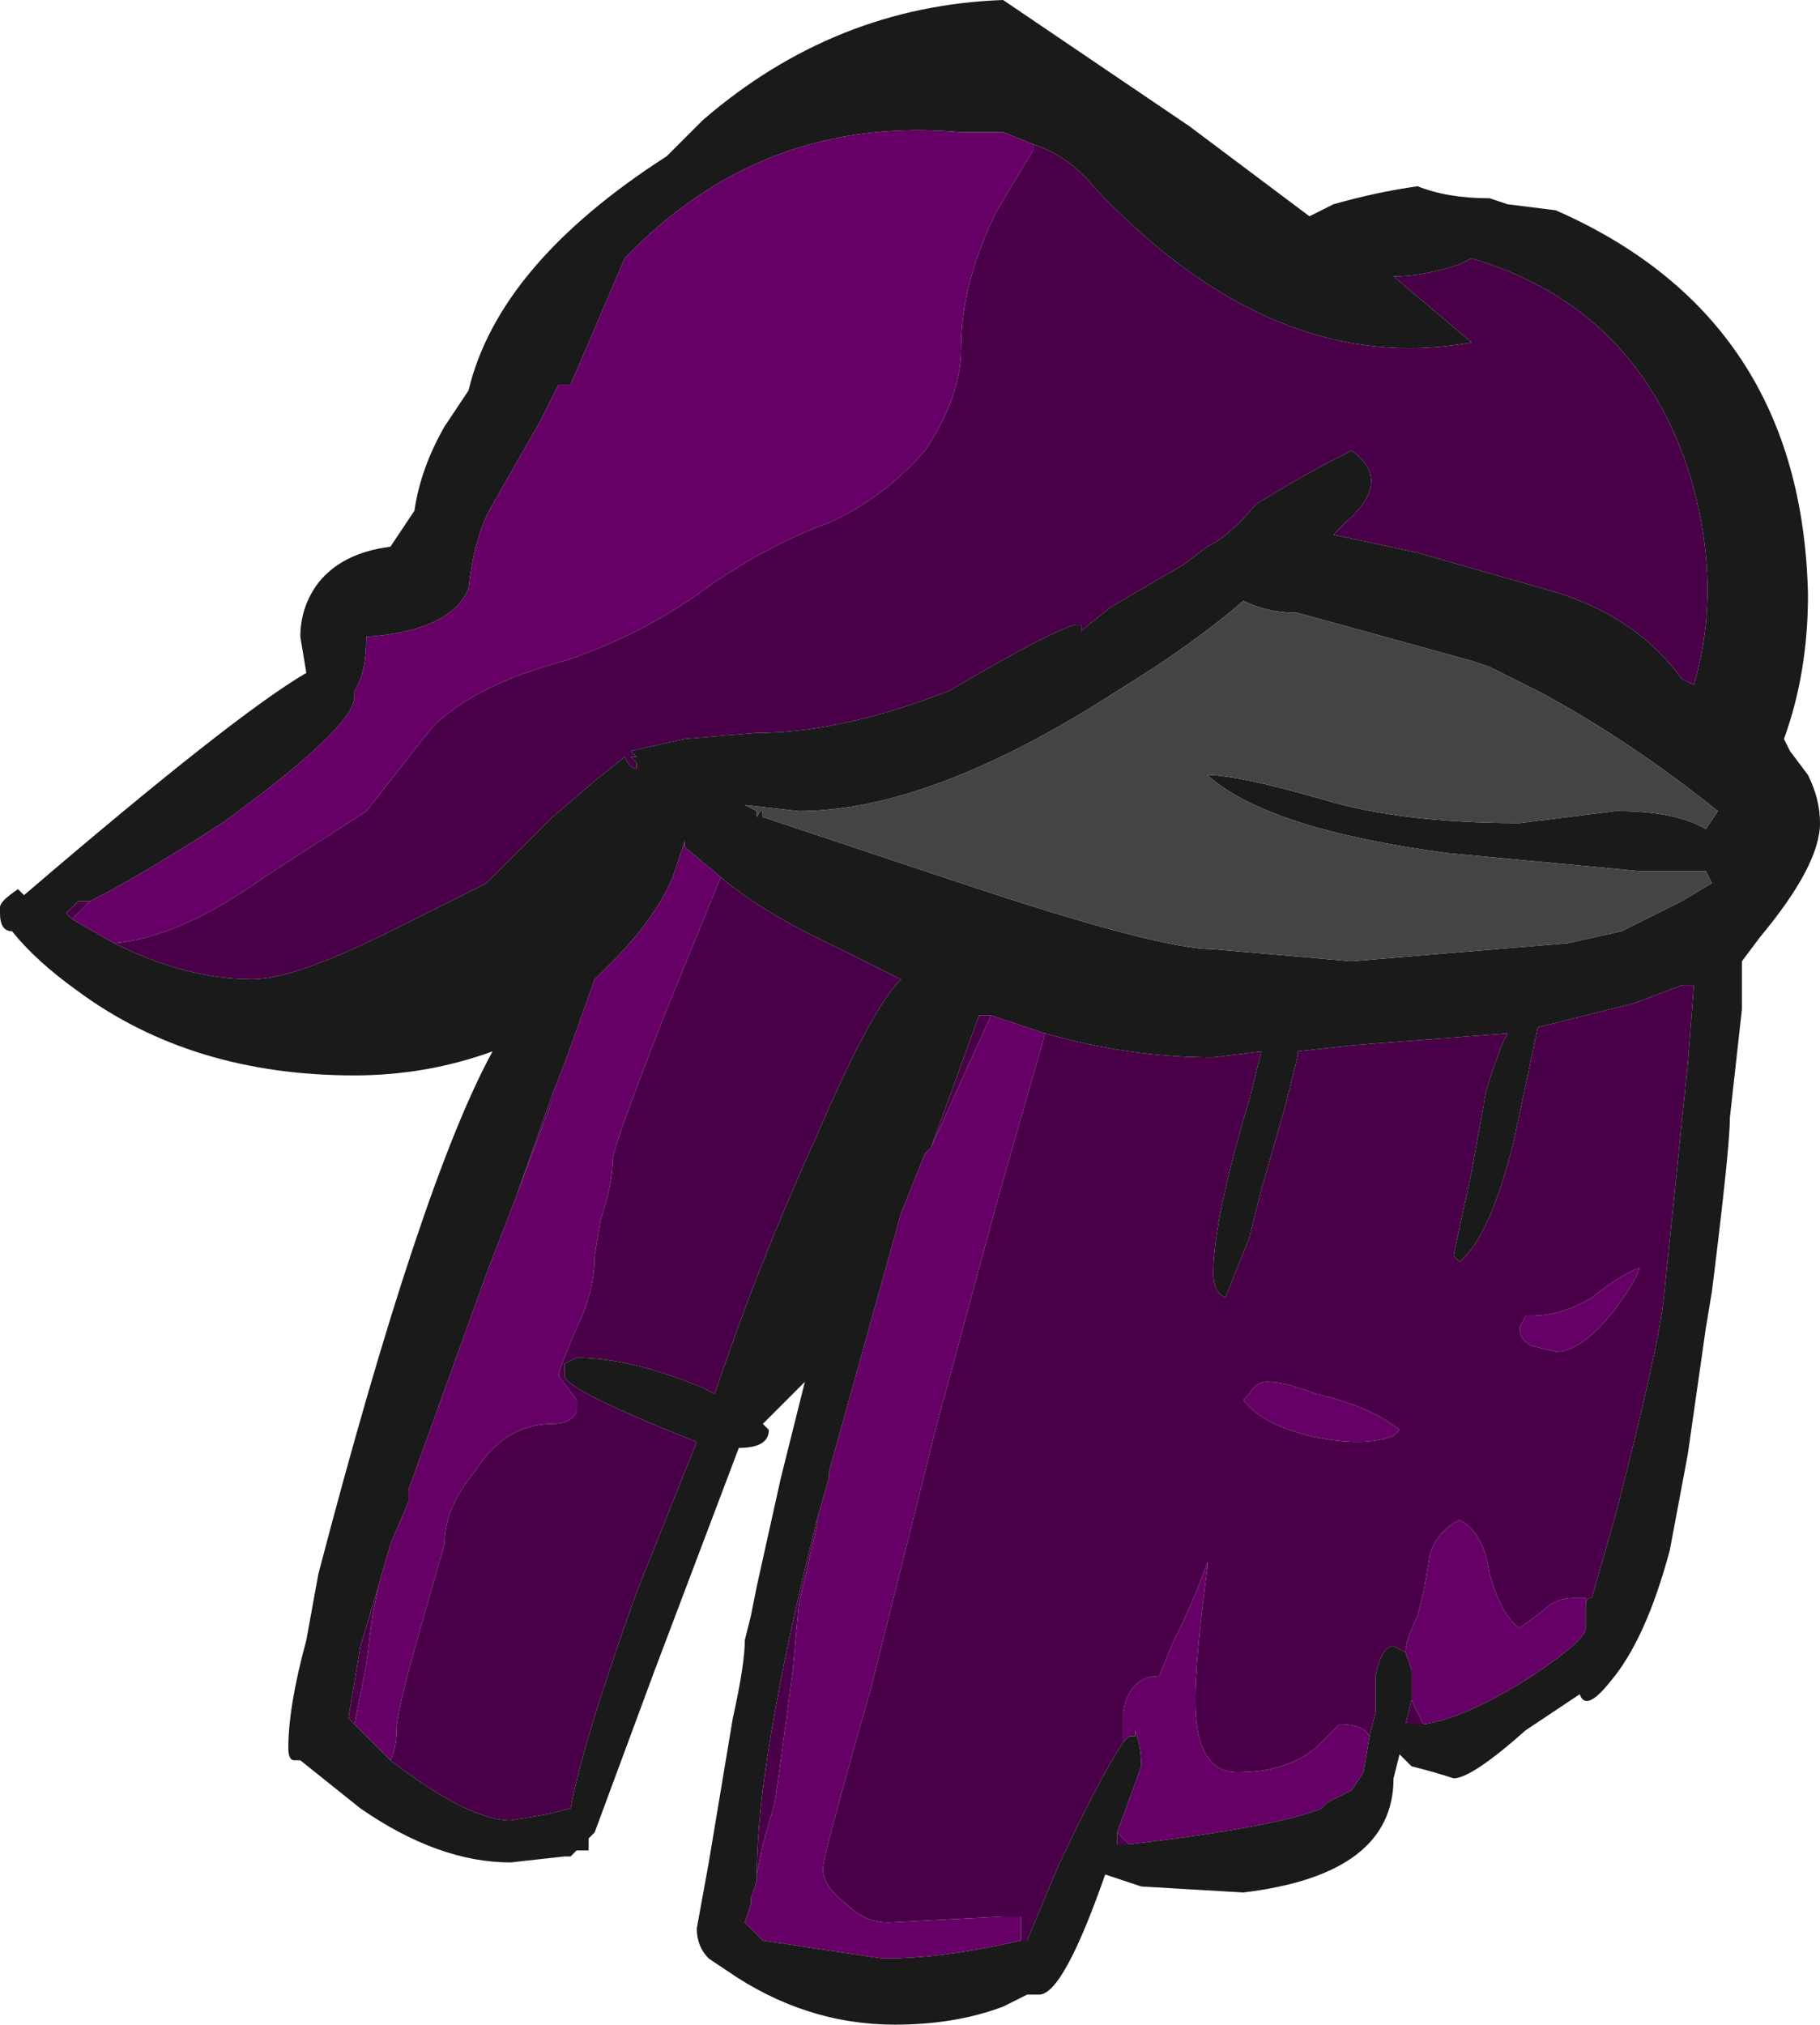 <?xml version="1.0" encoding="UTF-8" standalone="no"?>
<svg xmlns:ffdec="https://www.free-decompiler.com/flash" xmlns:xlink="http://www.w3.org/1999/xlink" ffdec:objectType="shape" height="16.85px" width="15.15px" xmlns="http://www.w3.org/2000/svg">
  <g transform="matrix(1.0, 0.0, 0.0, 1.0, 9.9, 6.8)">
    <path d="M-8.95 1.05 L-9.3 0.85 -9.15 0.7 Q-8.75 0.5 -8.05 0.05 -6.95 -0.75 -6.95 -1.0 L-6.95 -1.05 Q-6.85 -1.2 -6.85 -1.5 -6.15 -1.55 -6.0 -1.9 -5.95 -2.35 -5.8 -2.6 L-5.4 -3.3 -5.25 -3.6 -5.15 -3.6 -4.7 -4.65 Q-3.55 -5.85 -1.9 -5.7 L-1.55 -5.7 -1.3 -5.6 -1.3 -5.55 -1.6 -5.05 Q-1.9 -4.45 -1.9 -3.9 -1.9 -3.5 -2.2 -3.05 -2.55 -2.65 -3.0 -2.45 -3.55 -2.25 -4.1 -1.85 -4.6 -1.5 -5.2 -1.3 -5.95 -1.1 -6.3 -0.75 L-6.85 -0.05 -7.7 0.5 Q-8.4 1.0 -8.95 1.05 M-2.15 2.75 L-1.65 1.65 -1.2 1.8 -1.6 3.2 -2.1 5.05 -2.65 7.25 Q-3.05 8.65 -3.05 8.75 -3.05 8.9 -2.85 9.05 -2.7 9.2 -2.5 9.2 L-1.55 9.15 -1.4 9.15 -1.4 9.35 Q-2.05 9.5 -2.55 9.5 L-3.55 9.35 -3.7 9.2 -3.65 9.05 -3.65 9.0 -3.6 8.85 -3.6 8.8 -3.55 8.55 -3.45 8.2 -3.4 7.85 -3.3 7.1 -3.25 6.55 -3.1 5.9 -3.1 5.85 -3.0 5.5 -3.0 5.45 -2.4 3.3 -2.2 2.8 -2.15 2.75 M-6.65 7.85 L-6.95 7.55 -6.85 7.05 -6.8 6.65 -6.75 6.4 -6.65 6.05 -6.5 5.7 -6.5 5.6 -5.85 3.8 -5.6 3.15 -5.3 2.35 -5.3 2.3 -5.2 2.05 -4.95 1.35 -4.8 1.2 Q-4.45 0.85 -4.3 0.5 L-4.2 0.2 -4.2 0.25 -3.9 0.5 -4.35 1.6 Q-4.8 2.75 -4.8 2.85 -4.8 3.05 -4.9 3.35 L-4.95 3.65 Q-4.95 3.95 -5.1 4.25 -5.25 4.6 -5.25 4.65 L-5.1 4.85 -5.1 4.95 Q-5.15 5.05 -5.3 5.05 -5.7 5.05 -5.95 5.45 -6.2 5.75 -6.2 6.05 L-6.4 6.75 Q-6.6 7.45 -6.6 7.6 -6.6 7.75 -6.65 7.85 M-0.55 7.7 L-0.55 7.45 Q-0.5 7.15 -0.25 7.15 L-0.15 6.9 Q0.05 6.5 0.15 6.2 L0.15 6.25 Q0.05 7.0 0.05 7.35 0.05 7.95 0.4 7.95 0.8 7.95 1.05 7.75 L1.25 7.55 Q1.45 7.55 1.5 7.65 L1.45 7.95 1.35 8.1 1.15 8.2 1.1 8.25 Q0.75 8.4 -0.5 8.55 L-0.6 8.45 -0.4 7.9 Q-0.4 7.75 -0.45 7.6 L-0.45 7.65 -0.5 7.65 -0.55 7.7 M1.8 6.95 Q1.8 6.85 1.9 6.65 L1.95 6.45 2.0 6.15 Q2.05 5.95 2.25 5.85 2.45 5.95 2.5 6.3 2.6 6.65 2.75 6.75 L2.95 6.6 Q3.05 6.5 3.2 6.5 L3.3 6.5 3.3 6.55 3.3 6.75 Q3.3 6.85 2.85 7.15 2.3 7.5 1.95 7.55 L1.85 7.35 1.85 7.1 1.8 6.95 M1.75 5.1 L1.7 5.15 Q1.45 5.25 1.0 5.15 0.6 5.05 0.45 4.85 L0.5 4.8 Q0.55 4.7 0.65 4.7 0.8 4.7 1.05 4.8 1.5 4.9 1.75 5.1 M2.85 4.4 Q2.75 4.35 2.75 4.25 L2.8 4.15 2.85 4.15 Q3.1 4.15 3.35 4.0 3.6 3.8 3.75 3.75 3.7 3.9 3.5 4.15 3.25 4.45 3.05 4.45 L2.85 4.4" fill="#660066" fill-rule="evenodd" stroke="none"/>
    <path d="M-1.3 -5.6 Q-1.0 -5.5 -0.8 -5.25 0.7 -3.65 2.35 -3.95 L1.7 -4.5 Q1.95 -4.5 2.25 -4.6 L2.35 -4.65 Q3.7 -4.25 4.15 -2.9 4.45 -1.95 4.2 -1.1 L4.1 -1.15 Q3.7 -1.7 2.95 -1.9 L1.9 -2.2 1.2 -2.35 1.3 -2.45 Q1.7 -2.8 1.35 -3.05 0.95 -2.85 0.55 -2.6 0.35 -2.35 0.15 -2.25 L-0.05 -2.1 -0.65 -1.75 -0.9 -1.55 -0.9 -1.6 -0.95 -1.6 Q-1.15 -1.55 -2.0 -1.05 -2.9 -0.7 -3.6 -0.7 L-4.2 -0.65 -4.65 -0.55 -4.6 -0.5 -4.65 -0.5 -4.6 -0.45 -4.6 -0.4 Q-4.65 -0.4 -4.7 -0.5 L-4.95 -0.3 -5.3 0.0 -5.85 0.55 -6.65 0.95 Q-7.45 1.35 -7.8 1.35 -8.35 1.35 -8.95 1.05 -8.4 1.0 -7.7 0.5 L-6.85 -0.05 -6.3 -0.75 Q-5.95 -1.1 -5.2 -1.3 -4.6 -1.5 -4.1 -1.85 -3.55 -2.25 -3.0 -2.45 -2.55 -2.65 -2.2 -3.05 -1.9 -3.5 -1.9 -3.9 -1.9 -4.45 -1.6 -5.05 L-1.3 -5.55 -1.3 -5.6 M-9.3 0.85 L-9.35 0.8 -9.25 0.7 -9.15 0.7 -9.3 0.85 M-1.15 -3.25 L-1.15 -3.25 M-1.65 1.65 L-2.15 2.75 -1.75 1.65 -1.65 1.65 M-3.1 5.85 L-3.1 5.9 -3.25 6.55 -3.3 7.1 -3.4 7.85 -3.45 8.2 -3.55 8.55 -3.6 8.8 Q-3.6 7.85 -3.1 5.85 M-3.65 9.05 L-3.7 9.2 -3.65 9.05 M-1.4 9.35 L-1.4 9.15 -1.55 9.15 -2.5 9.2 Q-2.7 9.2 -2.85 9.05 -3.05 8.9 -3.05 8.75 -3.05 8.65 -2.65 7.25 L-2.1 5.05 -1.6 3.2 -1.2 1.8 Q-0.5 2.0 0.2 2.0 L0.6 1.95 0.5 2.35 Q0.2 3.35 0.2 3.8 0.2 3.95 0.3 4.0 L0.5 3.5 0.6 3.1 0.8 2.4 0.9 2.0 0.9 1.95 1.35 1.9 2.65 1.8 2.6 1.9 Q2.45 2.3 2.45 2.4 L2.35 2.95 2.2 3.65 2.25 3.7 Q2.5 3.5 2.7 2.7 2.85 2.0 2.9 1.75 L3.7 1.55 4.1 1.4 4.2 1.4 4.15 2.05 3.95 4.0 Q3.9 4.45 3.55 5.8 L3.35 6.5 Q3.3 6.5 3.3 6.55 L3.3 6.5 3.2 6.5 Q3.05 6.5 2.95 6.6 L2.75 6.75 Q2.6 6.65 2.5 6.3 2.45 5.95 2.25 5.85 2.05 5.95 2.0 6.15 L1.95 6.45 1.9 6.65 Q1.8 6.85 1.8 6.95 L1.7 6.9 Q1.6 6.9 1.55 7.15 L1.55 7.45 1.5 7.65 Q1.45 7.55 1.25 7.55 L1.05 7.75 Q0.8 7.95 0.4 7.95 0.05 7.95 0.05 7.35 0.05 7.0 0.15 6.25 L0.15 6.2 Q0.05 6.5 -0.15 6.9 L-0.25 7.15 Q-0.5 7.15 -0.55 7.45 L-0.55 7.7 Q-0.75 8.0 -1.1 8.75 L-1.35 9.35 -1.4 9.35 M-3.9 0.5 Q-3.55 0.8 -2.9 1.1 L-2.4 1.35 Q-2.65 1.6 -3.1 2.65 -3.6 3.75 -3.95 4.8 L-4.05 4.75 Q-4.65 4.5 -5.1 4.5 L-5.2 4.55 -5.2 4.65 Q-5.2 4.75 -4.35 5.1 L-4.1 5.2 -4.6 6.45 Q-5.05 7.7 -5.15 8.25 L-5.35 8.3 -5.65 8.35 Q-6.0 8.35 -6.65 7.85 -6.6 7.75 -6.6 7.6 -6.6 7.45 -6.4 6.75 L-6.2 6.05 Q-6.2 5.75 -5.95 5.45 -5.7 5.05 -5.3 5.05 -5.15 5.05 -5.1 4.95 L-5.1 4.85 -5.25 4.65 Q-5.25 4.6 -5.1 4.25 -4.95 3.95 -4.95 3.65 L-4.9 3.35 Q-4.8 3.05 -4.8 2.85 -4.8 2.75 -4.35 1.6 L-3.9 0.5 M-6.95 7.55 L-7.0 7.5 -6.9 6.9 -6.75 6.4 -6.8 6.65 -6.85 7.05 -6.95 7.55 M-5.6 3.15 L-5.3 2.3 -5.3 2.35 -5.6 3.15 M-0.6 8.45 L-0.5 8.55 -0.6 8.55 -0.6 8.45 M2.85 4.4 L3.05 4.45 Q3.25 4.45 3.5 4.15 3.7 3.9 3.75 3.75 3.6 3.8 3.35 4.0 3.1 4.15 2.85 4.15 L2.8 4.15 2.75 4.25 Q2.75 4.35 2.85 4.4 M1.75 5.1 Q1.5 4.9 1.05 4.8 0.8 4.7 0.65 4.7 0.55 4.7 0.5 4.8 L0.45 4.85 Q0.6 5.05 1.0 5.15 1.45 5.25 1.7 5.15 L1.75 5.1 M1.95 7.55 L1.8 7.55 1.85 7.35 1.95 7.55" fill="#4a0048" fill-rule="evenodd" stroke="none"/>
    <path d="M1.0 -5.0 L1.2 -5.1 Q1.55 -5.2 1.9 -5.25 2.15 -5.15 2.5 -5.15 L2.65 -5.1 3.05 -5.05 Q5.1 -4.15 5.15 -1.85 5.15 -1.2 4.95 -0.65 L5.0 -0.55 5.15 -0.35 Q5.25 -0.15 5.25 0.05 5.25 0.4 4.75 1.0 L4.6 1.2 4.6 1.6 4.5 2.5 Q4.5 2.75 4.35 3.95 L4.3 4.25 4.15 5.3 4.0 6.1 Q3.8 6.85 3.5 7.2 3.3 7.45 3.25 7.3 L2.8 7.6 Q2.35 8.0 2.2 8.0 2.05 7.95 1.85 7.9 L1.75 7.8 1.7 8.0 Q1.7 8.8 0.45 8.95 L-0.4 8.9 -0.7 8.8 Q-1.05 9.8 -1.25 9.8 L-1.35 9.8 -1.55 9.9 Q-1.95 10.05 -2.45 10.05 -3.2 10.05 -3.85 9.6 L-4.0 9.5 Q-4.1 9.4 -4.1 9.25 L-4.0 8.7 -3.8 7.5 Q-3.7 7.05 -3.7 6.85 L-3.65 6.65 -3.6 6.4 -3.4 5.5 -3.2 4.7 -3.55 5.05 -3.5 5.1 Q-3.5 5.25 -3.75 5.25 L-4.45 7.1 -4.95 8.45 -5.0 8.5 -5.0 8.6 -5.1 8.6 -5.15 8.65 -5.2 8.65 -5.65 8.7 Q-6.25 8.7 -6.9 8.25 L-7.4 7.85 -7.45 7.85 Q-7.5 7.85 -7.5 7.75 -7.5 7.4 -7.35 6.85 L-7.25 6.3 Q-6.4 3.05 -5.8 1.95 -6.35 2.15 -6.95 2.15 -8.3 2.15 -9.25 1.45 -9.6 1.2 -9.8 0.95 -9.9 0.95 -9.9 0.8 L-9.9 0.75 Q-9.9 0.7 -9.75 0.6 L-9.7 0.65 Q-7.95 -0.85 -7.35 -1.2 L-7.4 -1.5 Q-7.4 -1.75 -7.25 -1.95 -7.05 -2.2 -6.65 -2.25 L-6.45 -2.55 Q-6.4 -2.9 -6.2 -3.25 L-6.0 -3.55 Q-5.75 -4.6 -4.35 -5.5 L-4.05 -5.8 Q-2.95 -6.75 -1.55 -6.8 L0.0 -5.75 1.0 -5.0 M-8.95 1.05 Q-8.35 1.35 -7.8 1.35 -7.45 1.35 -6.65 0.95 L-5.85 0.55 -5.3 0.0 -4.95 -0.3 -4.7 -0.5 Q-4.65 -0.4 -4.6 -0.4 L-4.6 -0.45 -4.65 -0.5 -4.6 -0.5 -4.65 -0.55 -4.2 -0.65 -3.6 -0.7 Q-2.9 -0.7 -2.0 -1.05 -1.15 -1.55 -0.95 -1.6 L-0.9 -1.6 -0.9 -1.55 -0.65 -1.75 -0.05 -2.1 0.15 -2.25 Q0.35 -2.35 0.55 -2.6 0.95 -2.85 1.35 -3.05 1.7 -2.8 1.3 -2.45 L1.2 -2.35 1.9 -2.2 2.95 -1.9 Q3.7 -1.7 4.1 -1.15 L4.2 -1.1 Q4.45 -1.95 4.15 -2.9 3.7 -4.25 2.35 -4.65 L2.25 -4.6 Q1.95 -4.5 1.7 -4.5 L2.35 -3.95 Q0.7 -3.65 -0.8 -5.25 -1.0 -5.5 -1.3 -5.6 L-1.55 -5.7 -1.9 -5.7 Q-3.55 -5.85 -4.7 -4.65 L-5.15 -3.6 -5.25 -3.6 -5.4 -3.3 -5.8 -2.6 Q-5.95 -2.35 -6.0 -1.9 -6.15 -1.55 -6.85 -1.5 -6.85 -1.2 -6.95 -1.05 L-6.95 -1.0 Q-6.95 -0.75 -8.05 0.05 -8.75 0.5 -9.15 0.7 L-9.25 0.7 -9.35 0.8 -9.3 0.85 -8.95 1.05 M0.45 -1.8 Q0.05 -1.45 -0.6 -1.05 -2.15 -0.05 -3.25 -0.05 L-3.7 -0.1 -3.6 -0.05 -3.6 0.0 Q-3.55 -0.1 -3.55 0.0 L-1.9 0.55 Q-0.25 1.1 0.2 1.1 L1.35 1.2 3.15 1.05 3.6 0.95 4.1 0.7 4.35 0.55 4.3 0.45 3.75 0.45 2.15 0.3 Q0.65 0.1 0.15 -0.35 0.4 -0.35 1.1 -0.15 1.75 0.05 2.75 0.05 L3.55 -0.05 Q4.05 -0.05 4.3 0.1 L4.4 -0.05 Q3.65 -0.65 2.9 -1.05 L2.5 -1.25 2.35 -1.3 Q1.45 -1.55 0.9 -1.7 0.65 -1.7 0.45 -1.8 M-1.15 -3.25 L-1.15 -3.25 M-2.15 2.75 L-2.2 2.8 -2.4 3.3 -3.0 5.45 -3.0 5.5 -3.1 5.85 Q-3.6 7.85 -3.6 8.8 L-3.6 8.85 -3.65 9.0 -3.65 9.05 -3.7 9.2 -3.55 9.35 -2.55 9.5 Q-2.05 9.5 -1.4 9.35 L-1.35 9.35 -1.1 8.75 Q-0.75 8.0 -0.55 7.7 L-0.5 7.65 -0.45 7.65 -0.45 7.6 Q-0.4 7.75 -0.4 7.9 L-0.6 8.45 -0.6 8.55 -0.5 8.55 Q0.75 8.4 1.1 8.25 L1.15 8.2 1.35 8.1 1.45 7.95 1.5 7.65 1.55 7.45 1.55 7.15 Q1.6 6.9 1.7 6.9 L1.8 6.95 1.85 7.1 1.85 7.35 1.8 7.55 1.95 7.55 Q2.3 7.5 2.85 7.15 3.3 6.85 3.3 6.75 L3.3 6.55 Q3.3 6.5 3.35 6.5 L3.55 5.8 Q3.9 4.45 3.95 4.0 L4.15 2.05 4.2 1.4 4.1 1.4 3.7 1.55 2.9 1.75 Q2.85 2.0 2.7 2.7 2.5 3.5 2.25 3.7 L2.2 3.65 2.35 2.95 2.45 2.4 Q2.45 2.3 2.6 1.9 L2.65 1.8 1.35 1.9 0.9 1.95 0.9 2.0 0.8 2.4 0.6 3.1 0.5 3.5 0.3 4.0 Q0.2 3.95 0.2 3.8 0.2 3.35 0.5 2.35 L0.6 1.95 0.2 2.0 Q-0.5 2.0 -1.2 1.8 L-1.65 1.65 -1.75 1.65 -2.15 2.75 M-6.65 7.85 Q-6.0 8.35 -5.65 8.35 L-5.35 8.3 -5.15 8.25 Q-5.05 7.7 -4.6 6.45 L-4.1 5.2 -4.35 5.1 Q-5.2 4.75 -5.2 4.65 L-5.2 4.55 -5.1 4.5 Q-4.65 4.5 -4.05 4.75 L-3.95 4.8 Q-3.6 3.75 -3.1 2.65 -2.65 1.6 -2.4 1.35 L-2.9 1.1 Q-3.55 0.8 -3.9 0.5 L-4.2 0.25 -4.2 0.2 -4.3 0.5 Q-4.45 0.85 -4.8 1.2 L-4.95 1.35 -5.2 2.05 -5.3 2.3 -5.6 3.15 -5.85 3.8 -6.5 5.6 -6.5 5.7 -6.65 6.05 -6.75 6.4 -6.9 6.9 -7.0 7.5 -6.95 7.55 -6.65 7.85" fill="#1a1a1a" fill-rule="evenodd" stroke="none"/>
    <path d="M0.45 -1.8 Q0.65 -1.7 0.9 -1.7 1.45 -1.55 2.35 -1.3 L2.5 -1.25 2.9 -1.05 Q3.65 -0.65 4.4 -0.05 L4.3 0.1 Q4.05 -0.05 3.55 -0.05 L2.75 0.05 Q1.75 0.05 1.1 -0.15 0.4 -0.35 0.15 -0.35 0.65 0.1 2.15 0.3 L3.75 0.45 4.3 0.45 4.35 0.55 4.1 0.7 3.6 0.95 3.15 1.05 1.35 1.2 0.2 1.1 Q-0.25 1.1 -1.9 0.55 L-3.55 0.0 Q-3.55 -0.1 -3.6 0.0 L-3.6 -0.05 -3.7 -0.1 -3.25 -0.05 Q-2.15 -0.05 -0.6 -1.05 0.05 -1.45 0.45 -1.8" fill="#444444" fill-rule="evenodd" stroke="none"/>
  </g>
</svg>
